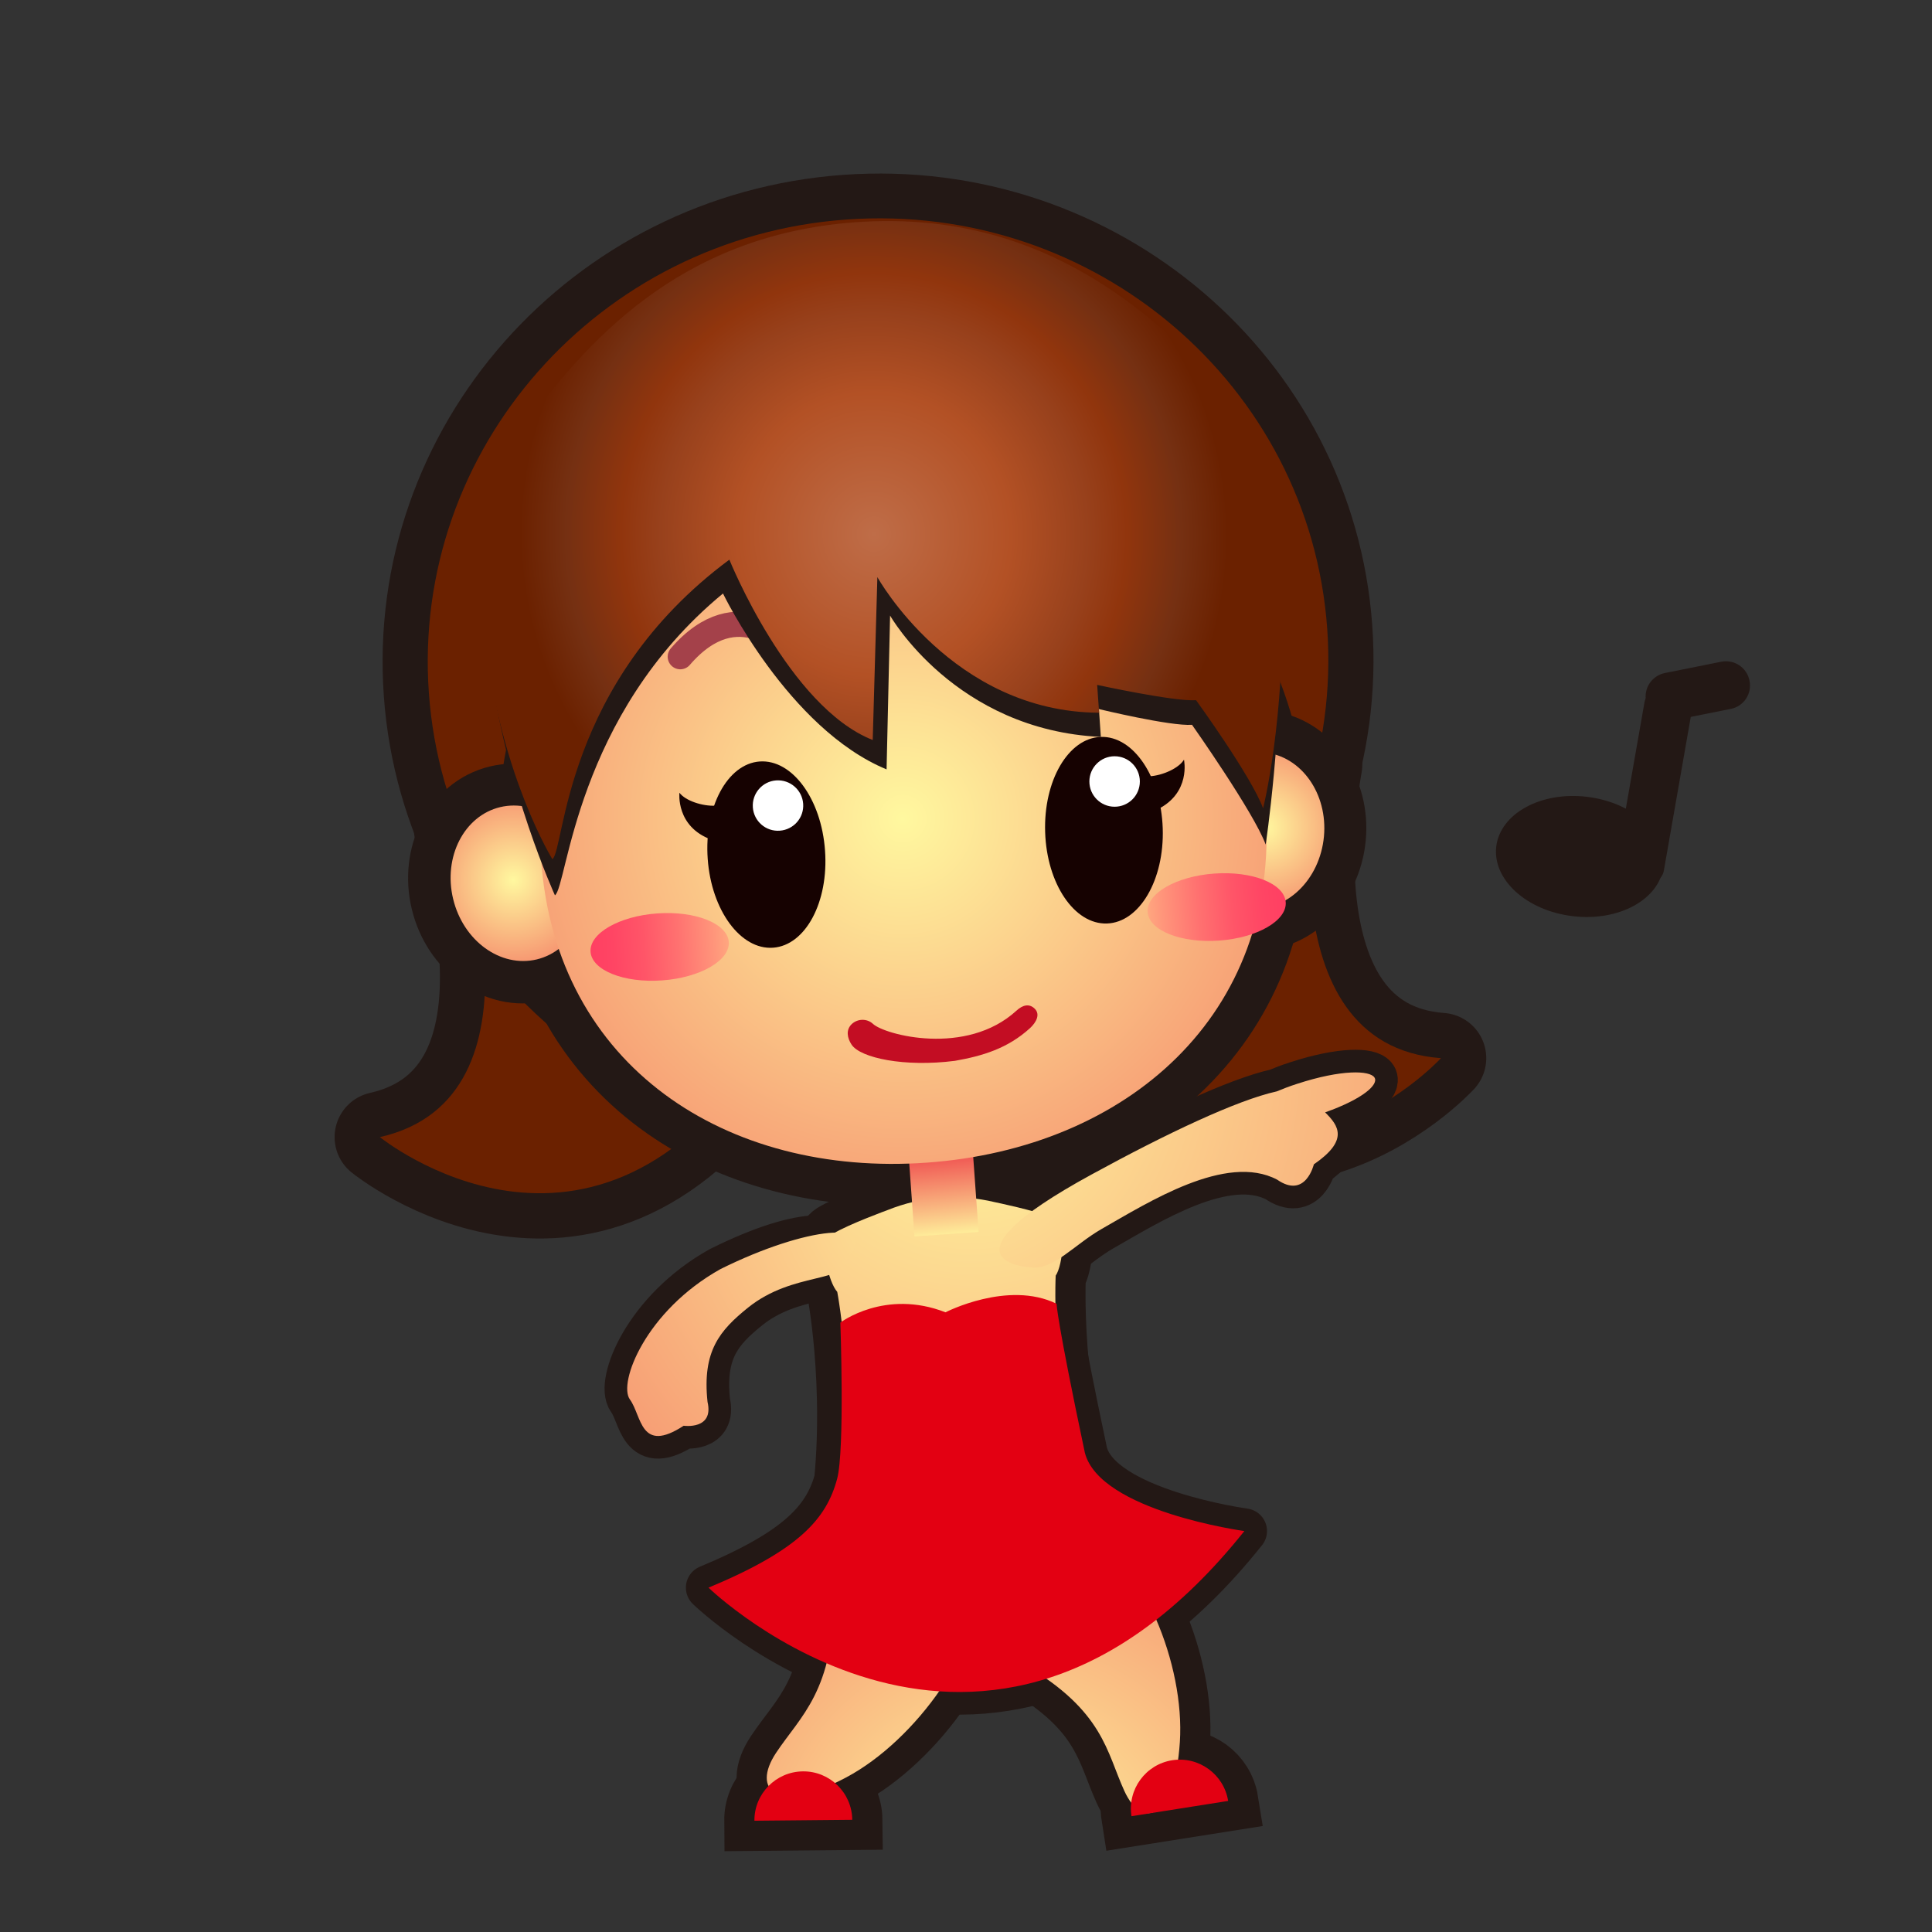 <?xml version="1.0" encoding="iso-8859-1"?>
<!-- Generator: Adobe Illustrator 16.0.0, SVG Export Plug-In . SVG Version: 6.00 Build 0)  -->
<!DOCTYPE svg PUBLIC "-//W3C//DTD SVG 1.1//EN" "http://www.w3.org/Graphics/SVG/1.1/DTD/svg11.dtd">
<svg version="1.1" xmlns="http://www.w3.org/2000/svg" xmlns:xlink="http://www.w3.org/1999/xlink" x="0px" y="0px" width="64px"
	 height="64px" viewBox="0 0 64 64" style="enable-background:new 0 0 64 64;" xml:space="preserve">
<rect x="0" y="0" width="64" height="64" fill="#333333" stroke="none"/>
<g id="woman_x5F_dancing_x28_ye_x29_">
	
		<path id="path34-7-5_361_" style="fill:#E30012;stroke:#231815;stroke-width:1.5;stroke-linecap:round;stroke-linejoin:round;stroke-miterlimit:10;" d="
		M35,43.188c0,0,0,0.5,0.938,4.938c0.5,1.938,5.283,2.592,5.283,2.592c-8.596,10.783-17.75,1.875-17.75,1.875
		c3-1.25,3.904-2.279,4.26-3.604c0.257-0.959,0.107-5.176,0.107-5.176s1.475-1.125,3.483-0.341
		C31.321,43.472,33.388,42.403,35,43.188z"/>
	
		<path id="path2_54_" style="fill:#F09400;stroke:#231815;stroke-width:3;stroke-linecap:round;stroke-linejoin:round;stroke-miterlimit:10;" d="
		M43.628,25.332c0,0-1.816,9.286,4.106,9.721c0,0-6.143,6.725-12.987-1.038C27.614,25.921,41.046,19.256,43.628,25.332z"/>
	
		<radialGradient id="path13_1_" cx="316.584" cy="-249.443" r="12.63" gradientTransform="matrix(0.997 -0.074 -0.074 -0.997 -305.424 -220.879)" gradientUnits="userSpaceOnUse">
		<stop  offset="0" style="stop-color:#BF6D48"/>
		<stop  offset="0.387" style="stop-color:#B35125"/>
		<stop  offset="0.603" style="stop-color:#98411C"/>
		<stop  offset="0.715" style="stop-color:#91350D"/>
		<stop  offset="0.87" style="stop-color:#753012"/>
		<stop  offset="1" style="stop-color:#6B2100"/>
	</radialGradient>
	<path id="path13_14_" style="fill:url(#path13_1_);" d="M43.628,25.332c0,0-1.816,9.286,4.106,9.721c0,0-6.143,6.725-12.987-1.038
		C27.614,25.921,41.046,19.256,43.628,25.332z"/>
	
		<path id="path15_12_" style="fill:#F09400;stroke:#231815;stroke-width:3;stroke-linecap:round;stroke-linejoin:round;stroke-miterlimit:10;" d="
		M15.208,27.445c0,0,3.17,8.915-2.624,10.223c0,0,7.07,5.74,12.69-2.949C31.135,25.659,16.863,21.055,15.208,27.445z"/>
	
		<radialGradient id="path26_1_" cx="-247.622" cy="-248.748" r="12.63" gradientTransform="matrix(-0.997 0.074 -0.074 -0.997 -238.599 -225.155)" gradientUnits="userSpaceOnUse">
		<stop  offset="0" style="stop-color:#BF6D48"/>
		<stop  offset="0.387" style="stop-color:#B35125"/>
		<stop  offset="0.603" style="stop-color:#98411C"/>
		<stop  offset="0.715" style="stop-color:#91350D"/>
		<stop  offset="0.87" style="stop-color:#753012"/>
		<stop  offset="1" style="stop-color:#6B2100"/>
	</radialGradient>
	<path id="path26_6_" style="fill:url(#path26_1_);" d="M15.208,27.445c0,0,3.17,8.915-2.624,10.223c0,0,7.07,5.74,12.69-2.949
		C31.135,25.659,16.863,21.055,15.208,27.445z"/>
	<g id="man_x5F_dancing_x28_ye_x29__6_">
		<path id="path30-2_358_" style="fill:#48140F;stroke:#231815;stroke-width:1.5;stroke-miterlimit:10;" d="M24.783,43.314
			c-0.939,0.756-1.526,1.44-1.345,3.127c0.219,0.933-0.791,0.789-0.791,0.789c-1.446,0.944-1.383-0.328-1.781-0.871
			c-0.397-0.543,0.52-2.934,3.001-4.319c2.836-1.41,4.231-1.224,4.211-0.367C28.062,42.523,26.287,42.107,24.783,43.314z"/>
		<path id="path41_16_" style="fill:#48140F;stroke:#231815;stroke-width:1.5;stroke-miterlimit:10;" d="M45.532,35.695
			c-0.151-0.238-1.083-0.274-2.56,0.207c-0.257,0.082-0.476,0.168-0.679,0.252c-1.313,0.289-3.655,1.398-6.121,2.746
			c-5.382,2.932-2.03,3.082-2.03,3.082c0.74,0.109,1.438-0.75,2.361-1.277c1.53-0.87,4.111-2.52,5.803-1.628
			c0.946,0.655,1.217-0.507,1.217-0.507c1.156-0.793,0.83-1.276,0.373-1.721C45.17,36.396,45.674,35.921,45.532,35.695z"/>
		
			<path id="path34-7-5_356_" style="fill:#4C0A02;stroke:#231815;stroke-width:2;stroke-linecap:round;stroke-linejoin:round;stroke-miterlimit:10;" d="
			M34.971,42.258c0.234-0.341,0.402-1.697-0.134-1.929c-0.535-0.228-1.878-0.505-1.878-0.505c-1.209-0.289-2.411-0.199-3.565,0.264
			c0,0-1.293,0.473-1.792,0.777c-0.496,0.306-0.147,1.627,0.133,1.929c0,0,0.732,3.819,0.025,7.853c0,0,1.623,1.709,4.259,1.514
			c2.635-0.195,4.01-2.126,4.01-2.126C34.771,46.145,34.971,42.258,34.971,42.258z"/>
		<g id="g204_9_">
			<g id="g202_10_">
				<g id="g191_7_">
					<path id="path4_57_" style="fill:#F09400;stroke:#231815;stroke-width:1.542;stroke-miterlimit:10;" d="M44.689,20.775
						c0.605,8.465-5.891,15.821-14.504,16.438c-8.62,0.615-16.096-5.742-16.701-14.206c-0.605-8.466,5.889-15.83,14.509-16.446
						C36.607,5.944,44.085,12.31,44.689,20.775z"/>
					
						<radialGradient id="path19_1_" cx="287.315" cy="-333.371" r="0.504" gradientTransform="matrix(0.998 -0.071 -0.071 -0.998 -272.658 -295.089)" gradientUnits="userSpaceOnUse">
						<stop  offset="0" style="stop-color:#BF6D48"/>
						<stop  offset="0.387" style="stop-color:#B35125"/>
						<stop  offset="0.603" style="stop-color:#98411C"/>
						<stop  offset="0.715" style="stop-color:#91350D"/>
						<stop  offset="0.87" style="stop-color:#753012"/>
						<stop  offset="1" style="stop-color:#6B2100"/>
					</radialGradient>
					<path id="path19_15_" style="fill:url(#path19_1_);" d="M43.966,20.827c0.577,8.072-5.618,15.085-13.832,15.673
						c-8.22,0.588-15.35-5.473-15.927-13.545C13.63,14.881,19.824,7.859,28.043,7.272C36.258,6.684,43.389,12.753,43.966,20.827z"/>
					<path id="path21_41_" style="fill:#48140F;stroke:#231815;stroke-width:2.782;stroke-miterlimit:10;" d="M41.926,26.772
						c0.49,6.849-4.597,11.267-11.223,11.742c-6.626,0.476-12.288-3.176-12.777-10.026c-0.49-6.853,4.485-12.796,11.111-13.269
						C35.663,14.745,41.436,19.918,41.926,26.772z"/>
					<path id="path23_38_" style="fill:none;stroke:#231815;stroke-width:2.782;stroke-miterlimit:10;" d="M43.857,27.713
						c-0.135,1.428-1.233,2.494-2.459,2.38c-1.224-0.115-2.106-1.362-1.974-2.791c0.134-1.426,1.232-2.488,2.454-2.376
						C43.105,25.041,43.99,26.29,43.857,27.713z"/>
					
						<radialGradient id="path30_1_" cx="348.201" cy="-302.239" r="4.379" gradientTransform="matrix(0.996 0.092 0.092 -0.996 -277.106 -305.64)" gradientUnits="userSpaceOnUse">
						<stop  offset="0" style="stop-color:#FFF89F"/>
						<stop  offset="1" style="stop-color:#F15F57"/>
					</radialGradient>
					<path id="path30_15_" style="fill:url(#path30_1_);" d="M43.857,27.713c-0.135,1.428-1.233,2.494-2.459,2.38
						c-1.224-0.115-2.106-1.362-1.974-2.791c0.134-1.426,1.232-2.488,2.454-2.376C43.105,25.041,43.99,26.29,43.857,27.713z"/>
					
						<ellipse id="ellipse32_5_" transform="matrix(0.233 0.973 -0.973 0.233 41.626 5.741)" style="fill:none;stroke:#231815;stroke-width:2.782;stroke-miterlimit:10;" cx="17.174" cy="29.258" rx="2.596" ry="2.226"/>
					
						<radialGradient id="path39_1_" cx="-135.425" cy="-381.747" r="4.376" gradientTransform="matrix(-0.972 0.233 -0.233 -0.972 -203.574 -310.356)" gradientUnits="userSpaceOnUse">
						<stop  offset="0" style="stop-color:#FFF89F"/>
						<stop  offset="1" style="stop-color:#F15F57"/>
					</radialGradient>
					<path id="path39_21_" style="fill:url(#path39_1_);" d="M15.01,29.776c0.335,1.395,1.575,2.292,2.771,2.006
						c1.195-0.288,1.893-1.647,1.559-3.043c-0.334-1.393-1.573-2.287-2.771-2.002C15.375,27.024,14.676,28.385,15.01,29.776z"/>
					<g id="g52_5_">
						
							<ellipse id="ellipse50_5_" style="fill:#48140F;stroke:#231815;stroke-width:1.85;stroke-linecap:round;stroke-linejoin:round;stroke-miterlimit:10;" cx="32.071" cy="51.381" rx="4.469" ry="3.375"/>
					</g>
					<ellipse id="ellipse54_21_" style="fill:#0083C5;" cx="32.071" cy="51.281" rx="4.469" ry="3.375"/>
					<path id="path56_27_" style="fill:#48140F;stroke:#231815;stroke-width:2;stroke-miterlimit:10;" d="M35.982,50.764
						c1.844,0.938,3.272,4.359,3.102,6.948s-1.252,2.904-1.84,1.612c-0.59-1.291-0.692-2.647-3.289-4.168
						C31.359,53.635,34.68,50.098,35.982,50.764z"/>
					<path id="path58_26_" style="fill:#48140F;stroke:#231815;stroke-width:2;stroke-miterlimit:10;" d="M40.684,59.658
						c-0.141-0.881-0.971-1.486-1.854-1.348c-0.883,0.14-1.487,0.969-1.348,1.854L40.684,59.658z"/>
					<path id="path60_5_" style="fill:#48140F;stroke:#231815;stroke-width:2;stroke-miterlimit:10;" d="M32.446,52.331
						c0.126,2.185-2.097,5.317-4.416,6.549c-2.317,1.231-3.139,0.417-2.323-0.813c0.813-1.227,1.932-2.045,1.926-5.229
						C27.625,49.656,32.359,50.789,32.446,52.331z"/>
					<path id="path62_14_" style="fill:#48140F;stroke:#231815;stroke-width:2;stroke-miterlimit:10;" d="M24.991,60.314
						c-0.008-0.892,0.711-1.625,1.604-1.635c0.893-0.011,1.627,0.709,1.637,1.604L24.991,60.314z"/>
					
						<ellipse id="ellipse64_7_" style="fill:#48140F;stroke:#231815;stroke-width:2;stroke-miterlimit:10;" cx="31.963" cy="51.305" rx="3.805" ry="3.375"/>
					<radialGradient id="path66_1_" cx="33.25" cy="62.125" r="19.639" gradientUnits="userSpaceOnUse">
						<stop  offset="0" style="stop-color:#FFF89F"/>
						<stop  offset="1" style="stop-color:#F15F57"/>
					</radialGradient>
					<path id="path66_23_" style="fill:url(#path66_1_);" d="M35.982,50.764c1.844,0.938,3.272,4.359,3.102,6.948
						s-1.252,2.904-1.84,1.612c-0.59-1.291-0.692-2.647-3.289-4.168C31.359,53.635,34.68,50.098,35.982,50.764z"/>
					<path id="path68_17_" style="fill:#E30012;" d="M40.684,59.658c-0.141-0.881-0.971-1.486-1.854-1.348
						c-0.883,0.14-1.487,0.969-1.348,1.854L40.684,59.658z"/>
					<radialGradient id="path70_1_" cx="33.25" cy="62.125" r="19.639" gradientUnits="userSpaceOnUse">
						<stop  offset="0" style="stop-color:#FFF89F"/>
						<stop  offset="1" style="stop-color:#F15F57"/>
					</radialGradient>
					<path id="path70_6_" style="fill:url(#path70_1_);" d="M32.446,52.331c0.126,2.185-2.097,5.317-4.416,6.549
						c-2.317,1.231-3.139,0.417-2.323-0.813c0.813-1.227,1.926-2.045,1.926-5.229C27.633,48.917,32.359,50.789,32.446,52.331z"/>
					<path id="path72_9_" style="fill:#E30012;" d="M24.991,60.314c-0.008-0.892,0.711-1.625,1.604-1.635
						c0.893-0.011,1.627,0.709,1.637,1.604L24.991,60.314z"/>
					<radialGradient id="ellipse74_1_" cx="37.625" cy="36.875" r="31.004" gradientUnits="userSpaceOnUse">
						<stop  offset="0" style="stop-color:#FFF89F"/>
						<stop  offset="1" style="stop-color:#F15F57"/>
					</radialGradient>
					<ellipse id="ellipse74_8_" style="fill:url(#ellipse74_1_);" cx="31.962" cy="51.504" rx="4.319" ry="3.375"/>
					<radialGradient id="path34-7-5_1_" cx="32.16" cy="36.009" r="31.004" gradientUnits="userSpaceOnUse">
						<stop  offset="0" style="stop-color:#FFF89F"/>
						<stop  offset="1" style="stop-color:#F15F57"/>
					</radialGradient>
					<path id="path34-7-5_355_" style="fill:url(#path34-7-5_1_);" d="M34.971,42.258c0.234-0.341,0.402-1.697-0.134-1.929
						c-0.535-0.228-1.878-0.505-1.878-0.505c-1.209-0.289-2.411-0.199-3.565,0.264c0,0-1.293,0.473-1.792,0.777
						c-0.496,0.306-0.147,1.627,0.133,1.929c0,0,0.732,3.819,0.025,7.853c0,0,1.61,1.51,4.246,1.313
						c2.637-0.194,4.023-1.927,4.023-1.927C34.771,46.145,34.971,42.258,34.971,42.258z"/>
					
						<radialGradient id="path48_1_" cx="253.432" cy="-365.921" r="30.893" gradientTransform="matrix(0.991 -0.136 -0.136 -0.991 -270.086 -292.951)" gradientUnits="userSpaceOnUse">
						<stop  offset="0" style="stop-color:#FFF89F"/>
						<stop  offset="1" style="stop-color:#F15F57"/>
					</radialGradient>
					<path id="path48_6_" style="fill:url(#path48_1_);" d="M45.532,35.695c-0.151-0.238-1.083-0.274-2.56,0.207
						c-0.257,0.082-0.476,0.168-0.679,0.252c-1.313,0.289-3.655,1.398-6.121,2.746c-5.382,2.932-2.03,3.082-2.03,3.082
						c0.74,0.109,1.438-0.75,2.361-1.277c1.53-0.87,4.111-2.52,5.803-1.628c0.946,0.655,1.217-0.507,1.217-0.507
						c1.156-0.793,0.83-1.276,0.373-1.721C45.17,36.396,45.674,35.921,45.532,35.695z"/>
					<path id="path34-7-5_354_" style="fill:#E30012;" d="M35,43.188c0,0,0,0.5,0.938,4.938c0.5,1.938,5.283,2.592,5.283,2.592
						c-8.596,10.783-17.75,1.875-17.75,1.875c3-1.25,3.904-2.279,4.26-3.604c0.257-0.959,0.107-5.176,0.107-5.176
						s1.475-1.125,3.483-0.341C31.321,43.472,33.388,42.403,35,43.188z"/>
					<linearGradient id="polygon82_1_" gradientUnits="userSpaceOnUse" x1="31.4" y1="41.086" x2="31.169" y2="38.497">
						<stop  offset="0" style="stop-color:#FFF89F"/>
						<stop  offset="1" style="stop-color:#F15F57"/>
					</linearGradient>
					<polygon id="polygon82_6_" style="fill:url(#polygon82_1_);" points="32.417,40.809 30.293,40.959 30.072,37.863 
						32.195,37.711 					"/>
					<g id="path34-7-5_353_">
						
							<radialGradient id="path30-2_1_" cx="398.22" cy="289.305" r="27.337" gradientTransform="matrix(-0.008 0.878 0.9 0.004 -224.578 -312.158)" gradientUnits="userSpaceOnUse">
							<stop  offset="0" style="stop-color:#FFF89F"/>
							<stop  offset="1" style="stop-color:#F15F57"/>
						</radialGradient>
						<path id="path30-2_357_" style="fill:url(#path30-2_1_);" d="M24.783,43.314c-0.939,0.756-1.526,1.44-1.345,3.127
							c0.219,0.933-0.791,0.789-0.791,0.789c-1.446,0.944-1.383-0.328-1.781-0.871c-0.397-0.543,0.52-2.934,3.001-4.319
							c2.836-1.41,5.316-1.657,4.211-0.367C28.062,42.523,26.287,42.107,24.783,43.314z"/>
					</g>
					
						<radialGradient id="path168_1_" cx="278.793" cy="-342.69" r="22.039" gradientTransform="matrix(0.998 -0.071 -0.071 -0.998 -272.658 -295.089)" gradientUnits="userSpaceOnUse">
						<stop  offset="0" style="stop-color:#FFF89F"/>
						<stop  offset="1" style="stop-color:#F15F57"/>
					</radialGradient>
					<path id="path168_12_" style="fill:url(#path168_1_);" d="M41.926,26.772c0.49,6.849-4.597,11.267-11.223,11.742
						c-6.626,0.476-12.288-3.176-12.777-10.026c-0.49-6.853,4.485-12.796,11.111-13.269C35.663,14.745,41.436,19.918,41.926,26.772z
						"/>
					
						<path id="path170_11_" style="fill:none;stroke:#A4414A;stroke-width:0.835;stroke-linecap:round;stroke-linejoin:round;stroke-miterlimit:10;" d="
						M36.867,20.729c0,0-1.701-1.992-3.646,0.261"/>
					
						<path id="path172_9_" style="fill:none;stroke:#A4414A;stroke-width:0.835;stroke-linecap:round;stroke-linejoin:round;stroke-miterlimit:10;" d="
						M26.181,21.493c0,0-1.702-1.992-3.646,0.261"/>
					<path id="path174_9_" style="fill:#231815;" d="M18.383,29.659c0,0-1.621-3.557-2.129-7.518
						c-0.355-2.785-0.814-4.559,1.158-7.21c2.018-2.713,5.082-6.348,10.996-6.771c5.91-0.422,9.464,2.739,11.846,5.137
						c2.33,2.344,2.126,4.166,2.172,6.973c0.063,3.993-0.498,7.707-0.498,7.707c-0.393-1.064-2.441-3.967-2.441-3.967
						c-0.717,0.052-3.084-0.521-3.084-0.521l0.064,0.922c-4.83-0.226-6.982-4.02-6.982-4.02l-0.116,5.096
						c-3.259-1.346-5.419-5.827-5.419-5.827C19.041,23.707,18.803,29.355,18.383,29.659z"/>
					
						<radialGradient id="path189_1_" cx="286.989" cy="-333.67" r="12.095" gradientTransform="matrix(0.966 -0.069 -0.071 -0.998 -271.975 -295.507)" gradientUnits="userSpaceOnUse">
						<stop  offset="0" style="stop-color:#BF6D48"/>
						<stop  offset="0.387" style="stop-color:#B35125"/>
						<stop  offset="0.603" style="stop-color:#98411C"/>
						<stop  offset="0.715" style="stop-color:#91350D"/>
						<stop  offset="0.87" style="stop-color:#753012"/>
						<stop  offset="1" style="stop-color:#6B2100"/>
					</radialGradient>
					<path id="path189_10_" style="fill:url(#path189_1_);" d="M18.298,28.461c0,0-1.67-2.696-2.212-7.111
						c-0.38-3.104-0.703-4.567,1.269-7.218c2.018-2.713,5.083-6.349,10.996-6.771c5.911-0.423,9.463,2.738,11.847,5.137
						c2.329,2.344,2.217,3.837,2.282,6.964c0.093,4.447-0.638,7.315-0.638,7.315c-0.393-1.065-2.221-3.582-2.221-3.582
						c-0.718,0.051-3.276-0.507-3.276-0.507l0.065,0.922c-4.867-0.022-7.346-4.492-7.346-4.492l-0.154,5.396
						c-2.78-1.097-4.749-5.975-4.749-5.975C18.638,22.637,18.717,28.157,18.298,28.461z"/>
				</g>
				<path id="path139_12_" style="fill:#160201;" d="M38.077,25.716c0.436-0.025,0.973-0.267,1.144-0.551
					c0,0,0.242,1.105-0.893,1.655C37.422,27.26,38.077,25.716,38.077,25.716z"/>
				<path id="path209_158_" style="fill:#160201;" d="M38.517,27.443c0.056,1.704-0.772,3.114-1.847,3.149
					c-1.08,0.037-1.993-1.318-2.048-3.023c-0.057-1.711,0.768-3.121,1.845-3.158C37.543,24.376,38.461,25.731,38.517,27.443z"/>
				<path id="path139_11_" style="fill:#160201;" d="M23.701,26.69c-0.436,0.02-0.994-0.164-1.194-0.429
					c0,0-0.126,1.125,1.061,1.554C24.513,28.157,23.701,26.69,23.701,26.69z"/>
				<path id="path209_157_" style="fill:#160201;" d="M23.444,28.454c0.121,1.701,1.092,3.017,2.164,2.94
					c1.078-0.076,1.846-1.519,1.722-3.22c-0.121-1.708-1.088-3.024-2.163-2.949C24.093,25.302,23.321,26.745,23.444,28.454z"/>
				<g id="g200_10_">
					<g id="g198_9_">
						<g id="g196_7_">
							<circle id="circle194_5_" style="fill:#FFFFFF;" cx="36.923" cy="25.888" r="0.836"/>
						</g>
					</g>
				</g>
			</g>
		</g>
		<g id="g213_211_">
			
				<linearGradient id="path219_1_" gradientUnits="userSpaceOnUse" x1="286.677" y1="-346.607" x2="291.264" y2="-346.607" gradientTransform="matrix(0.998 -0.071 -0.071 -0.998 -272.658 -295.089)">
				<stop  offset="0" style="stop-color:#FFA67F"/>
				<stop  offset="0.097" style="stop-color:#FF967B"/>
				<stop  offset="0.365" style="stop-color:#FF7170"/>
				<stop  offset="0.614" style="stop-color:#FF5568"/>
				<stop  offset="0.834" style="stop-color:#FF4564"/>
				<stop  offset="1" style="stop-color:#FF3F62"/>
			</linearGradient>
			<path id="path219_7_" style="fill:url(#path219_1_);" d="M42.591,29.885c0.044,0.612-0.942,1.183-2.208,1.273
				c-1.264,0.09-2.324-0.334-2.367-0.946c-0.043-0.613,0.945-1.184,2.209-1.274S42.547,29.272,42.591,29.885z"/>
			
				<linearGradient id="path234_1_" gradientUnits="userSpaceOnUse" x1="-207.505" y1="-347.047" x2="-202.915" y2="-347.047" gradientTransform="matrix(-0.998 0.071 -0.071 -0.998 -207.589 -300.182)">
				<stop  offset="0" style="stop-color:#FFA67F"/>
				<stop  offset="0.097" style="stop-color:#FF967B"/>
				<stop  offset="0.365" style="stop-color:#FF7170"/>
				<stop  offset="0.614" style="stop-color:#FF5568"/>
				<stop  offset="0.834" style="stop-color:#FF4564"/>
				<stop  offset="1" style="stop-color:#FF3F62"/>
			</linearGradient>
			<path id="path234_8_" style="fill:url(#path234_1_);" d="M19.563,31.531c0.044,0.612,1.105,1.037,2.37,0.946
				c1.263-0.09,2.253-0.662,2.209-1.273c-0.044-0.611-1.105-1.036-2.368-0.946C20.509,30.348,19.519,30.918,19.563,31.531z"/>
		</g>
		<g id="g213_210_">
			<path id="path211_130_" style="fill:#FFFFFF;" d="M26.606,26.626c0.033,0.461-0.313,0.858-0.776,0.892
				c-0.459,0.033-0.858-0.312-0.891-0.772c-0.033-0.46,0.313-0.861,0.771-0.894C26.173,25.819,26.573,26.167,26.606,26.626z"/>
		</g>
		<path id="path58-3-7_45_" style="fill:#C30D23;" d="M31.636,35.141c-1.674,0.215-3.136-0.094-3.427-0.537
			c-0.146-0.223-0.192-0.487,0.003-0.677c0.196-0.188,0.51-0.192,0.705-0.011c0.383,0.363,3.088,1.088,4.754-0.436
			c0.199-0.183,0.418-0.252,0.608-0.063c0.188,0.188,0.046,0.451-0.155,0.638C33.379,34.734,32.55,34.979,31.636,35.141z"/>
		<g id="g257_7_">
			<g id="g247_7_">
				<path id="path245_11_" style="fill:#231815;" d="M55.104,28.7c-0.129,1.094-1.475,1.833-3.002,1.649
					c-1.529-0.178-2.666-1.212-2.537-2.305c0.131-1.092,1.475-1.832,3.002-1.649C54.096,26.575,55.232,27.608,55.104,28.7z"/>
			</g>
			<g id="g251_6_">
				<path id="path249_9_" style="fill:#231815;" d="M54.169,29.303c-0.403-0.091-0.681-0.401-0.627-0.72l0.935-5.324
					c0.058-0.326,0.455-0.537,0.891-0.463c0.453,0.068,0.738,0.396,0.68,0.729l-0.932,5.322c-0.059,0.328-0.457,0.537-0.895,0.465
					C54.205,29.31,54.188,29.304,54.169,29.303z"/>
			</g>
			<g id="g255_7_">
				<path id="path253_8_" style="fill:#231815;" d="M55.123,23.851c-0.293-0.07-0.531-0.305-0.594-0.619
					c-0.088-0.432,0.191-0.85,0.625-0.938l1.863-0.373c0.435-0.086,0.851,0.193,0.938,0.627c0.088,0.434-0.191,0.852-0.624,0.936
					l-1.865,0.373C55.35,23.88,55.23,23.878,55.123,23.851z"/>
			</g>
		</g>
	</g>
	<g id="Layer_1_109_">
	</g>
	<path style="fill:#4C0A02;stroke:#231815;stroke-width:2;stroke-linecap:round;stroke-linejoin:round;stroke-miterlimit:10;" d="
		M26.375,40.125"/>
</g>
<g id="Layer_1">
</g>
</svg>
